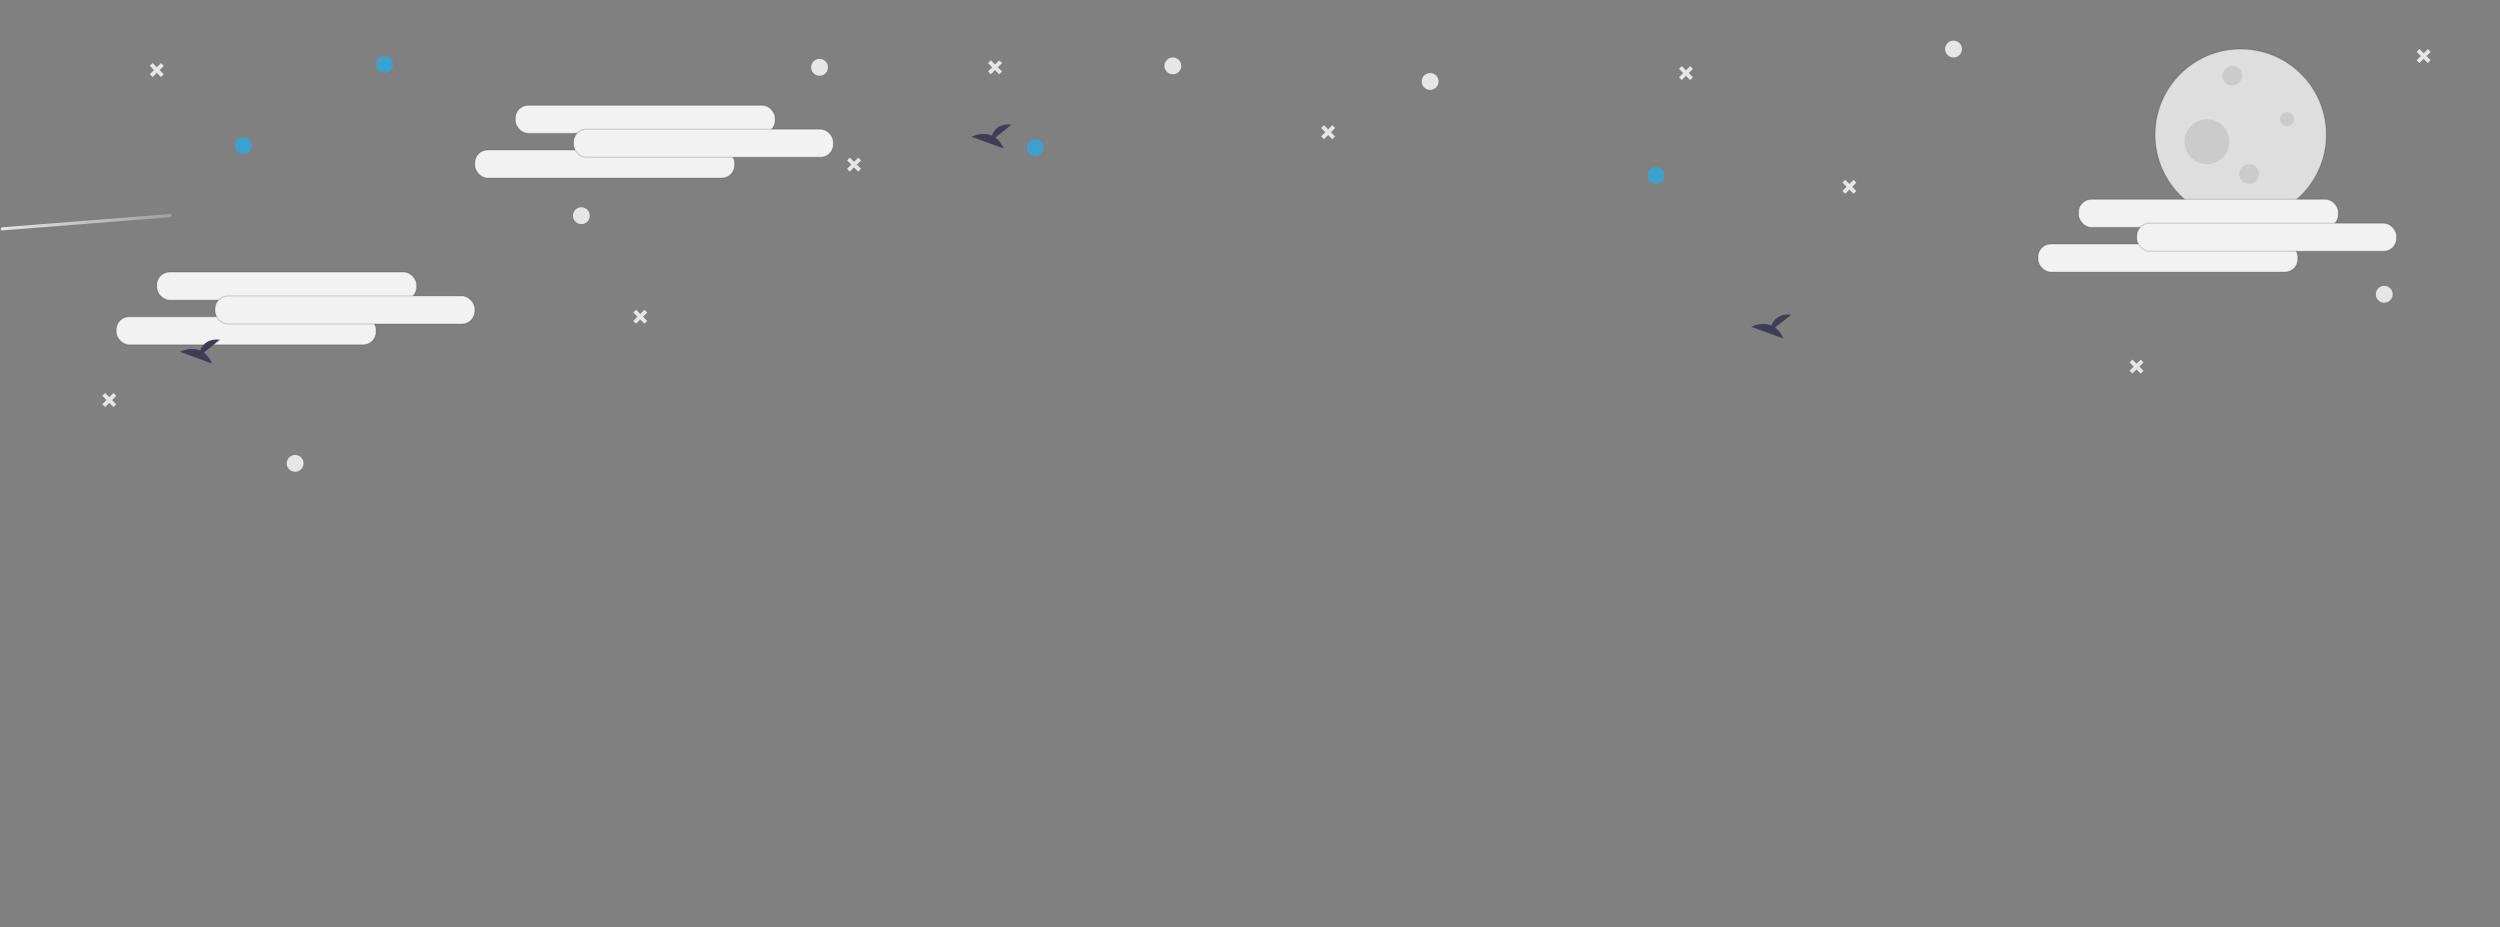 <svg xmlns="http://www.w3.org/2000/svg" xmlns:xlink="http://www.w3.org/1999/xlink" width="1932.827" height="717" viewBox="0 0 1932.827 717">
  <rect x="0" y="0" width="1932.827" height="717" fill="#808080" stroke="none"/>
  <defs>
    <linearGradient id="linear-gradient" y1="0.5" x2="1" y2="0.5" gradientUnits="objectBoundingBox">
      <stop offset="0" stop-color="#fff"/>
      <stop offset="1" stop-color="#fff" stop-opacity="0.302"/>
    </linearGradient>
  </defs>
  <g id="Group_66" data-name="Group 66" transform="translate(12.827 -61)">
    <g id="Group_57" data-name="Group 57">
      <circle id="Ellipse_30" data-name="Ellipse 30" cx="6.511" cy="6.511" r="6.511" transform="translate(1491 92.414)" fill="#e6e6e6"/>
      <circle id="Ellipse_38" data-name="Ellipse 38" cx="6.511" cy="6.511" r="6.511" transform="translate(1824 282)" fill="#e6e6e6"/>
      <circle id="Ellipse_34" data-name="Ellipse 34" cx="6.511" cy="6.511" r="6.511" transform="translate(887.441 105.436)" fill="#e6e6e6"/>
      <circle id="Ellipse_37" data-name="Ellipse 37" cx="6.511" cy="6.511" r="6.511" transform="translate(614.274 106.521)" fill="#e6e6e6"/>
      <circle id="Ellipse_31" data-name="Ellipse 31" cx="6.511" cy="6.511" r="6.511" transform="translate(1086.339 117.48)" fill="#e6e6e6"/>
      <circle id="Ellipse_35" data-name="Ellipse 35" cx="6.511" cy="6.511" r="6.511" transform="translate(430.133 221.252)" fill="#e6e6e6"/>
      <circle id="Ellipse_40" data-name="Ellipse 40" cx="6.511" cy="6.511" r="6.511" transform="translate(208.83 412.734)" fill="#e6e6e6"/>
      <circle id="Ellipse_32" data-name="Ellipse 32" cx="6.511" cy="6.511" r="6.511" transform="translate(780.979 168.615)" fill="#3da1ce"/>
      <circle id="Ellipse_39" data-name="Ellipse 39" cx="6.511" cy="6.511" r="6.511" transform="translate(277.93 104.334)" fill="#3da1ce"/>
      <circle id="Ellipse_36" data-name="Ellipse 36" cx="6.511" cy="6.511" r="6.511" transform="translate(168.807 167.014)" fill="#3da1ce"/>
      <circle id="Ellipse_33" data-name="Ellipse 33" cx="6.511" cy="6.511" r="6.511" transform="translate(1260.979 190.075)" fill="#3da1ce"/>
      <path id="Path_112" data-name="Path 112" d="M495.9,245.093l-3.25,3.228-3.228-3.25-2.166,2.152,3.227,3.249-3.249,3.228,2.151,2.167,3.25-3.228,3.228,3.25,2.166-2.152-3.227-3.25,3.249-3.227Z" transform="translate(798 -133)" fill="#e6e6e6"/>
      <path id="Path_135" data-name="Path 135" d="M495.9,245.093l-3.25,3.228-3.228-3.25-2.166,2.152,3.227,3.249-3.249,3.228,2.151,2.167,3.25-3.228,3.228,3.25,2.166-2.152-3.227-3.25,3.249-3.227Z" transform="translate(154.829 -62.208)" fill="#e6e6e6"/>
      <path id="Path_141" data-name="Path 141" d="M495.9,245.093l-3.25,3.228-3.228-3.25-2.166,2.152,3.227,3.249-3.249,3.228,2.151,2.167,3.25-3.228,3.228,3.25,2.166-2.152-3.227-3.25,3.249-3.227Z" transform="translate(-384.247 -135.328)" fill="#e6e6e6"/>
      <path id="Path_139" data-name="Path 139" d="M495.9,245.093l-3.25,3.228-3.228-3.25-2.166,2.152,3.227,3.249-3.249,3.228,2.151,2.167,3.25-3.228,3.228,3.25,2.166-2.152-3.227-3.25,3.249-3.227Z" transform="translate(-420.985 119.792)" fill="#e6e6e6"/>
      <path id="Path_136" data-name="Path 136" d="M495.9,245.093l-3.25,3.228-3.228-3.25-2.166,2.152,3.227,3.249-3.249,3.228,2.151,2.167,3.25-3.228,3.228,3.25,2.166-2.152-3.227-3.25,3.249-3.227Z" transform="translate(263.829 -137.449)" fill="#e6e6e6"/>
      <path id="Path_140" data-name="Path 140" d="M495.9,245.093l-3.25,3.228-3.228-3.25-2.166,2.152,3.227,3.249-3.249,3.228,2.151,2.167,3.25-3.228,3.228,3.25,2.166-2.152-3.227-3.25,3.249-3.227Z" transform="translate(-10.481 55.396)" fill="#e6e6e6"/>
      <path id="Path_133" data-name="Path 133" d="M495.9,245.093l-3.25,3.228-3.228-3.25-2.166,2.152,3.227,3.249-3.249,3.228,2.151,2.167,3.25-3.228,3.228,3.25,2.166-2.152-3.227-3.25,3.249-3.227Z" transform="translate(924.354 -45.071)" fill="#e6e6e6"/>
      <path id="Path_137" data-name="Path 137" d="M495.9,245.093l-3.25,3.228-3.228-3.25-2.166,2.152,3.227,3.249-3.249,3.228,2.151,2.167,3.25-3.228,3.228,3.25,2.166-2.152-3.227-3.25,3.249-3.227Z" transform="translate(1146.354 93.929)" fill="#e6e6e6"/>
      <path id="Path_138" data-name="Path 138" d="M495.9,245.093l-3.25,3.228-3.228-3.25-2.166,2.152,3.227,3.249-3.249,3.228,2.151,2.167,3.25-3.228,3.228,3.25,2.166-2.152-3.227-3.25,3.249-3.227Z" transform="translate(1368.354 -146.146)" fill="#e6e6e6"/>
      <path id="Path_134" data-name="Path 134" d="M495.9,245.093l-3.25,3.228-3.228-3.25-2.166,2.152,3.227,3.249-3.249,3.228,2.151,2.167,3.25-3.228,3.228,3.25,2.166-2.152-3.227-3.25,3.249-3.227Z" transform="translate(521.354 -87.274)" fill="#e6e6e6"/>
    </g>
    <g id="Group_61" data-name="Group 61">
      <g id="Group_52" data-name="Group 52">
        <circle id="Ellipse_25" data-name="Ellipse 25" cx="66.193" cy="66.193" r="66.193" transform="translate(1653.329 98.925)" fill="#dedede" stroke="rgba(0,0,0,0.15)" stroke-width="1"/>
        <circle id="Ellipse_26" data-name="Ellipse 26" cx="7.596" cy="7.596" r="7.596" transform="translate(1705.415 111.946)" fill="#cbcbcb"/>
        <circle id="Ellipse_27" data-name="Ellipse 27" cx="7.596" cy="7.596" r="7.596" transform="translate(1718.437 187.905)" fill="#cbcbcb"/>
        <circle id="Ellipse_28" data-name="Ellipse 28" cx="5.426" cy="5.426" r="5.426" transform="translate(1749.905 147.755)" fill="#cbcbcb"/>
        <circle id="Ellipse_29" data-name="Ellipse 29" cx="17.362" cy="17.362" r="17.362" transform="translate(1676.117 153.181)" fill="#cbcbcb"/>
      </g>
      <rect id="Rectangle_301" data-name="Rectangle 301" width="66" height="66" transform="translate(216 712)" fill="none"/>
    </g>
    <rect id="Rectangle_296" data-name="Rectangle 296" width="1920" height="479" transform="translate(0 61)" fill="none"/>
    <rect id="Rectangle_284" data-name="Rectangle 284" width="200.86" height="21.69" rx="9.96" transform="translate(1594.15 215.097)" fill="#f2f2f2" stroke="rgba(0,0,0,0.15)" stroke-width="1"/>
    <rect id="Rectangle_286" data-name="Rectangle 286" width="200.86" height="21.69" rx="9.96" transform="translate(1562.81 249.637)" fill="#f2f2f2" stroke="rgba(0,0,0,0.15)" stroke-width="1"/>
    <rect id="Rectangle_285" data-name="Rectangle 285" width="200.86" height="21.69" rx="9.96" transform="translate(1639.14 233.577)" fill="#f2f2f2" stroke="rgba(0,0,0,0.15)" stroke-width="1"/>
    <rect id="Rectangle_287" data-name="Rectangle 287" width="200.86" height="21.69" rx="9.96" transform="translate(108.4 271.327)" fill="#f2f2f2" stroke="rgba(0,0,0,0.15)" stroke-width="1"/>
    <rect id="Rectangle_289" data-name="Rectangle 289" width="200.86" height="21.69" rx="9.96" transform="translate(77.07 305.877)" fill="#f2f2f2" stroke="rgba(0,0,0,0.15)" stroke-width="1"/>
    <rect id="Rectangle_288" data-name="Rectangle 288" width="200.86" height="21.69" rx="9.96" transform="translate(153.4 289.807)" fill="#f2f2f2" stroke="rgba(0,0,0,0.15)" stroke-width="1"/>
    <rect id="Rectangle_281" data-name="Rectangle 281" width="200.86" height="21.69" rx="9.96" transform="translate(385.6 142.423)" fill="#f2f2f2" stroke="rgba(0,0,0,0.15)" stroke-width="1"/>
    <rect id="Rectangle_283" data-name="Rectangle 283" width="200.86" height="21.69" rx="9.96" transform="translate(354.26 176.973)" fill="#f2f2f2" stroke="rgba(0,0,0,0.15)" stroke-width="1"/>
    <rect id="Rectangle_282" data-name="Rectangle 282" width="200.86" height="21.69" rx="9.96" transform="translate(430.59 160.903)" fill="#f2f2f2" stroke="rgba(0,0,0,0.15)" stroke-width="1"/>
    <g id="Group_64" data-name="Group 64" transform="translate(-179.19 24.08)">
      <path id="Path_148" data-name="Path 148" d="M750.165,85.7l12.414-9.928c-9.643-1.064-13.606,4.2-15.227,8.358-7.534-3.128-15.735.972-15.735.972l24.837,9.017a18.8,18.8,0,0,0-6.288-8.418Z" transform="translate(-426.21 223.813)" fill="#3f3d56"/>
      <path id="Path_165" data-name="Path 165" d="M750.165,85.7l12.414-9.928c-9.643-1.064-13.606,4.2-15.227,8.358-7.534-3.128-15.735.972-15.735.972l24.837,9.017a18.8,18.8,0,0,0-6.288-8.418Z" transform="translate(185.79 57.547)" fill="#3f3d56"/>
      <path id="Path_164" data-name="Path 164" d="M750.165,85.7l12.414-9.928c-9.643-1.064-13.606,4.2-15.227,8.358-7.534-3.128-15.735.972-15.735.972l24.837,9.017a18.8,18.8,0,0,0-6.288-8.418Z" transform="translate(788.611 204.453)" fill="#3f3d56"/>
    </g>
    <path id="Path_114" data-name="Path 114" d="M633.2,585.887l32.971-38.6,32.971-38.6L717.75,486.9c1.03-1.206-.559-3.086-1.589-1.881l-32.971,38.6-32.971,38.6-18.612,21.789c-1.03,1.206.559,3.086,1.589,1.881Z" transform="translate(-44.646 -622.874) rotate(45)" opacity="0.8" fill="url(#linear-gradient)"/>
  </g>
</svg>
